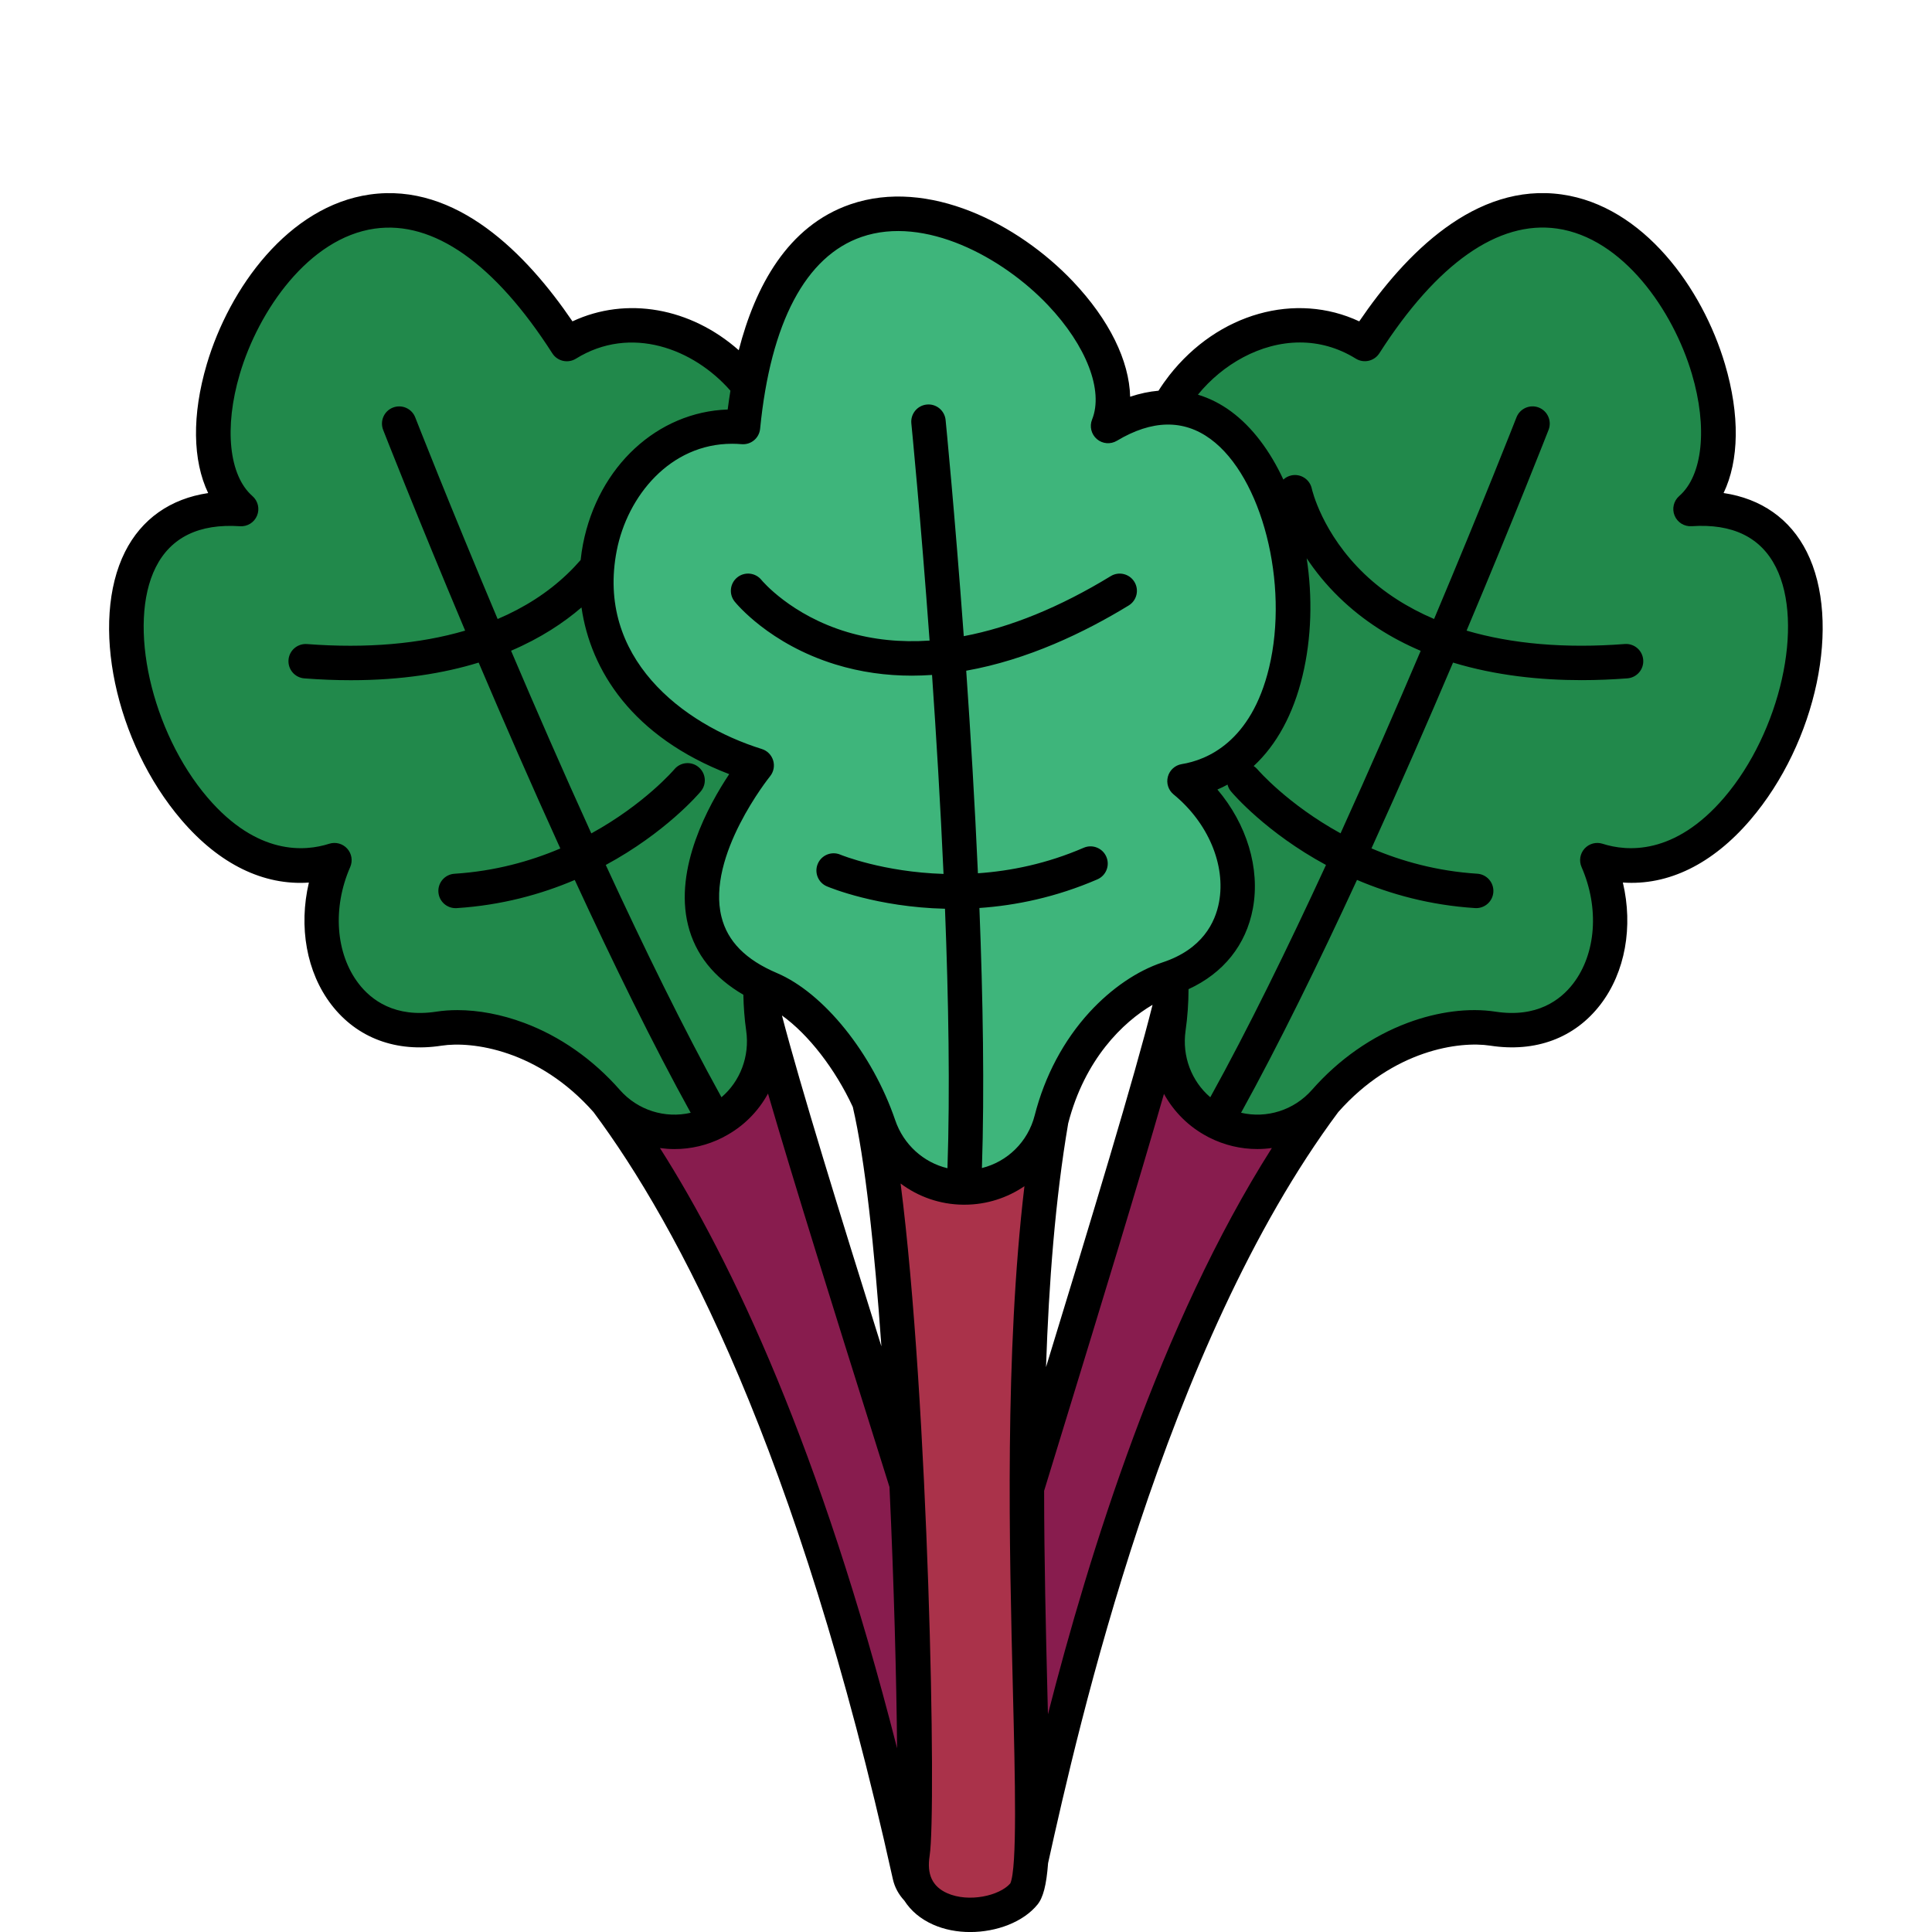 <svg xmlns="http://www.w3.org/2000/svg" xmlns:xlink="http://www.w3.org/1999/xlink" width="1024" zoomAndPan="magnify" viewBox="0 0 768 768" height="1024" preserveAspectRatio="xMidYMid meet" version="1.0"><path fill="#881c4e" d="M 302.422 398.289 C 318.402 464.25 399.551 705.777 401.715 731.168 C 404.164 760.062 365.395 762.566 361.617 745.512 C 351.41 699.359 314.285 535.59 241.238 437.738 " fill-opacity="1" fill-rule="nonzero"/><path fill="#21894b" d="M 284.18 446.074 C 269.648 453.477 251.996 450 241.227 437.75 C 219.289 412.812 191.277 406.324 174.488 408.91 C 135.992 414.836 118.367 375.211 132.93 341.91 C 61.129 364.934 8.402 196.414 95.859 202.355 C 54.133 166.027 137.73 0.055 225.309 136.766 C 278.461 103.777 355.746 186.547 281.578 259.09 C 281.578 259.09 357.457 292.566 317.172 340.637 C 305.555 354.504 299.684 383.125 303.379 408.746 C 305.566 423.98 298.109 438.969 284.398 445.961 Z M 284.18 446.074 " fill-opacity="1" fill-rule="nonzero"/><path fill="#881c4e" d="M 465.496 398.289 C 449.512 464.25 370.609 705.777 368.461 731.168 C 366.012 760.062 404.777 762.566 408.555 745.512 C 418.762 699.359 453.633 535.59 526.676 437.738 " fill-opacity="1" fill-rule="nonzero"/><path fill="#21894b" d="M 483.723 446.074 C 498.254 453.477 515.906 450 526.676 437.75 C 548.613 412.812 576.625 406.324 593.414 408.91 C 631.91 414.836 649.535 375.211 634.973 341.91 C 706.773 364.934 759.5 196.414 672.043 202.355 C 713.766 166.027 630.172 0.055 542.594 136.766 C 489.441 103.777 412.152 186.547 486.324 259.09 C 486.324 259.09 410.445 292.566 450.73 340.637 C 462.348 354.504 468.219 383.125 464.523 408.746 C 462.336 423.98 469.793 438.969 483.504 445.961 Z M 483.723 446.074 " fill-opacity="1" fill-rule="nonzero"/><path fill="#aa324a" d="M 345.5 437.777 C 361.223 503.805 365.668 718.398 362.77 736.641 C 358.211 765.277 396.117 766.344 407.105 752.781 C 417.629 739.777 397.309 565.48 417.93 445.113 " fill-opacity="1" fill-rule="nonzero"/><path fill="#3eb57b" d="M 383.445 472.051 C 399.758 472.051 413.891 460.922 417.93 445.113 C 426.125 412.922 448.145 394.418 464.277 389.09 C 501.254 376.883 498.953 333.562 470.859 310.527 C 545.273 298.398 515.676 124.309 440.48 169.355 C 461.145 118.027 311.273 8.184 295.375 169.766 C 233.043 164.535 201.785 273.391 300.82 304.312 C 300.82 304.312 248.438 368.617 306.172 393.129 C 322.824 400.207 341.051 423.023 349.398 447.523 C 354.367 462.086 367.816 472.051 383.211 472.051 Z M 383.445 472.051 " fill-opacity="1" fill-rule="nonzero"/><path fill="#000000" d="M 718.215 219.367 C 711.633 206.254 700.125 198.223 685.152 195.988 C 691.34 183.07 691.68 164.973 685.703 144.773 C 676.75 114.508 653.242 81.906 620.879 77.305 C 586.504 72.422 558.617 100.848 540.32 127.746 C 515.113 115.945 484.285 124.379 464.785 149.246 C 463.293 151.164 461.867 153.188 460.527 155.312 C 456.82 155.641 453.055 156.434 449.254 157.707 C 448.895 143.391 440.973 127.113 426.48 111.84 C 404.766 88.953 369.008 70.602 338.082 81.207 C 313.066 89.789 300.176 113.922 293.664 139.215 C 274.531 122.312 249.023 117.699 227.566 127.746 C 209.285 100.863 181.398 72.449 147.023 77.32 C 114.66 81.918 91.148 114.523 82.199 144.785 C 76.234 164.973 76.562 183.082 82.75 196.004 C 67.777 198.223 56.27 206.27 49.688 219.383 C 35.676 247.305 45.73 295.113 72.129 325.953 C 87.184 343.555 104.809 352.094 122.789 350.836 C 118.668 368.355 121.805 386.477 131.723 399.371 C 141.945 412.66 157.504 418.453 175.539 415.672 C 187.664 413.812 214.02 417.289 235.941 442.09 C 269.43 487.039 317.188 576.391 354.926 746.988 C 355.652 750.246 357.254 753.121 359.484 755.516 C 362.082 759.582 365.93 762.84 370.922 765.059 C 375.426 767.07 380.531 768.016 385.66 768.016 C 396.172 768.016 406.777 764.043 412.43 757.078 C 414.672 754.312 415.973 749.359 416.629 740.641 C 428.547 686.711 462.922 534.754 531.973 442.074 C 553.895 417.273 580.223 413.797 592.363 415.66 C 610.398 418.449 625.957 412.648 636.18 399.355 C 646.098 386.449 649.246 368.328 645.113 350.82 C 663.094 352.094 680.719 343.539 695.773 325.938 C 722.168 295.102 732.242 247.289 718.215 219.367 Z M 302.16 170.434 C 306.32 128.184 320.277 101.82 342.527 94.168 C 367.559 85.574 398.457 102.191 416.559 121.27 C 431.859 137.395 438.758 155.27 434.117 166.781 C 433.023 169.504 433.789 172.625 436.02 174.543 C 438.25 176.457 441.453 176.719 443.984 175.211 C 457.941 166.848 470.477 166.629 481.23 174.543 C 501.648 189.543 512.5 232.027 504.469 265.441 C 497.352 295.02 479.672 302.137 469.75 303.75 C 467.098 304.188 464.949 306.133 464.25 308.734 C 463.551 311.332 464.441 314.098 466.523 315.797 C 480.246 327.047 487.336 343.855 484.586 358.625 C 483.094 366.656 477.977 377.336 462.129 382.562 C 452.07 385.891 441.754 392.926 433.09 402.367 C 422.828 413.566 415.289 427.746 411.305 443.391 C 408.625 453.902 400.441 461.812 390.328 464.316 C 391.355 433.289 390.754 397.141 389.328 360.938 C 403.699 359.953 419.695 356.707 436.227 349.562 C 439.688 348.059 441.289 344.031 439.781 340.57 C 438.293 337.105 434.254 335.504 430.793 336.996 C 416.055 343.375 401.699 346.238 388.742 347.141 C 387.496 319.148 385.812 291.516 384.086 266.617 C 408.57 262.266 431.188 251.367 448.664 240.691 C 451.895 238.723 452.906 234.508 450.934 231.289 C 448.965 228.074 444.75 227.047 441.535 229.02 C 421.227 241.418 401.562 249.398 383.117 252.887 C 379.504 203.492 375.973 167.766 375.891 166.945 C 375.508 163.18 372.168 160.43 368.406 160.812 C 364.645 161.184 361.906 164.535 362.273 168.301 C 362.355 169.121 365.914 205.078 369.527 254.641 C 358.004 255.422 347.059 254.312 336.824 251.258 C 314.406 244.582 302.926 230.84 302.695 230.551 C 300.328 227.621 296.031 227.156 293.09 229.512 C 290.145 231.879 289.668 236.176 292.035 239.133 C 292.582 239.816 305.785 256.008 332.02 264.098 C 342.172 267.234 352.383 268.586 362.469 268.586 C 365.164 268.586 367.832 268.477 370.5 268.301 C 372.195 292.816 373.84 319.93 375.07 347.398 C 351.055 346.648 334.441 339.898 334.043 339.734 C 330.57 338.27 326.559 339.887 325.082 343.375 C 323.605 346.852 325.23 350.875 328.707 352.34 C 329.969 352.875 348.672 360.594 375.645 361.238 C 377.066 397.414 377.672 433.508 376.629 464.387 C 367.121 462.113 359.168 455.012 355.855 445.277 C 346.812 418.766 327.477 394.719 308.824 386.793 C 296.426 381.523 289.215 374.227 286.793 364.453 C 280.758 340.199 305.855 308.898 306.102 308.598 C 307.539 306.832 308.004 304.477 307.348 302.301 C 306.691 300.125 305.008 298.414 302.832 297.742 C 271.055 287.82 236.887 261.211 245.164 218.863 C 249.395 197.223 266.348 176.402 291.023 176.402 C 292.254 176.402 293.512 176.457 294.785 176.566 C 298.547 176.883 301.793 174.16 302.16 170.434 Z M 517.77 268.656 C 521.41 253.531 521.766 237.27 519.426 221.926 C 522.75 226.922 526.977 232.262 532.371 237.488 C 542.016 246.867 553.074 253.75 564.746 258.719 C 555.125 281.332 544.262 306.242 532.891 331.262 C 511.816 319.668 500.074 306.09 499.828 305.789 C 499.391 305.27 498.883 304.875 498.352 304.516 C 507.438 296.098 514.086 283.984 517.77 268.656 Z M 286.793 436.176 C 271.836 409.145 255.961 376.703 240.801 343.84 C 264.527 331.016 277.691 315.645 278.57 314.59 C 281.004 311.691 280.621 307.379 277.719 304.957 C 274.82 302.52 270.508 302.902 268.086 305.789 C 267.895 306.023 256.223 319.656 235.055 331.289 C 223.656 306.242 212.789 281.305 203.156 258.68 C 214.91 253.656 224.078 247.551 231.152 241.473 C 234.766 266.508 251.363 292.91 289.871 307.734 C 281.633 320.105 267.895 345.113 273.508 367.738 C 276.379 379.332 283.77 388.613 295.496 395.43 C 295.594 400.207 295.949 404.984 296.617 409.691 C 298.082 419.887 294.238 429.84 286.793 436.176 Z M 382.844 478.883 C 382.855 478.883 382.871 478.883 382.883 478.883 C 382.98 478.883 383.062 478.883 383.156 478.883 C 383.156 478.883 383.172 478.883 383.172 478.883 C 383.172 478.883 383.184 478.883 383.184 478.883 L 383.445 478.883 C 392.176 478.883 400.387 476.184 407.227 471.531 C 399.332 538.258 401.219 614.66 402.656 672.367 C 403.504 706.844 404.395 742.488 401.617 748.672 C 397.32 753.629 385.074 756.379 376.508 752.562 C 370.637 749.945 368.363 745.086 369.543 737.711 C 372.332 720.148 369.145 557.215 358.004 470.465 C 365.039 475.734 373.688 478.801 382.844 478.883 Z M 415.809 543.445 C 416.93 510.02 419.488 476.664 424.621 446.566 C 431.188 421.078 446.352 406.336 458.16 399.426 C 451.016 428.004 433.68 485.109 415.809 543.445 Z M 339 440.023 C 343.883 460.949 347.621 496.184 350.371 535.203 C 333.785 482.289 318.199 431.891 310.836 403.668 C 321.359 411.195 332.004 424.926 339 440.023 Z M 416.34 672.039 C 415.754 648.113 415.082 620.941 415.055 592.625 C 417.711 583.934 420.391 575.188 423.074 566.453 C 437.66 518.836 452.605 470.066 462.691 434.836 C 466.633 441.953 472.57 447.949 480.082 451.863 C 480.098 451.875 480.109 451.891 480.125 451.891 C 480.152 451.902 480.18 451.918 480.207 451.93 C 480.273 451.973 480.328 452.012 480.398 452.039 L 480.617 452.148 C 486.719 455.258 493.289 456.762 499.816 456.762 C 501.746 456.762 503.676 456.613 505.59 456.352 C 461.227 526.184 432.914 617.672 416.574 681.441 C 416.492 678.43 416.422 675.297 416.34 672.039 Z M 481.109 436.176 C 473.664 429.824 469.82 419.887 471.285 409.703 C 472.062 404.258 472.445 398.715 472.461 393.211 C 486.352 386.82 495.34 375.625 498.035 361.156 C 501.004 345.156 495.586 327.582 483.941 313.852 C 485.324 313.262 486.652 312.605 487.965 311.895 C 488.211 312.852 488.648 313.785 489.332 314.59 C 490.207 315.645 503.387 331.016 527.102 343.84 C 511.938 376.719 496.066 409.145 481.109 436.176 Z M 208.328 406.598 C 199.379 403.258 190.238 401.535 181.82 401.535 C 178.934 401.535 176.129 401.738 173.461 402.148 C 156.957 404.684 147.555 397.508 142.574 391.023 C 133.422 379.113 132.094 360.922 139.211 344.664 C 140.289 342.199 139.824 339.324 138.02 337.34 C 136.211 335.34 133.422 334.59 130.848 335.41 C 121.281 338.477 102.289 340.172 82.516 317.055 C 60.168 290.938 50.535 248.168 61.906 225.512 C 67.902 213.578 79.176 208.09 95.391 209.184 C 98.336 209.391 101.059 207.691 102.18 204.969 C 103.301 202.258 102.562 199.125 100.348 197.195 C 91 189.035 89.016 169.996 95.324 148.672 C 102.781 123.445 122.746 94.605 148.953 90.883 C 172.242 87.57 196.668 104.723 219.562 140.461 C 221.574 143.609 225.746 144.551 228.938 142.582 C 250.68 129.086 275.695 138.559 290.352 155.312 C 289.941 157.828 289.586 160.32 289.27 162.785 C 261.449 163.73 237.816 185.258 231.754 216.273 C 231.359 218.34 231.043 220.465 230.812 222.613 C 229.184 224.488 227.402 226.375 225.434 228.238 C 217.715 235.602 208.438 241.543 197.82 246.07 C 178.523 200.301 165.359 166.672 165.059 165.906 C 163.691 162.387 159.707 160.648 156.191 162.02 C 152.676 163.387 150.938 167.355 152.305 170.887 C 152.605 171.652 165.688 205.066 184.902 250.684 C 166.879 255.98 145.75 257.828 122.035 256.023 C 118.258 255.75 114.973 258.555 114.688 262.32 C 114.398 266.082 117.219 269.383 120.98 269.668 C 127.453 270.16 133.613 270.395 139.496 270.395 C 159.652 270.395 176.391 267.656 190.277 263.387 C 200.051 286.367 211.121 311.758 222.738 337.285 C 210.793 342.363 196.711 346.305 180.66 347.332 C 176.883 347.578 174.023 350.82 174.27 354.598 C 174.5 358.227 177.512 361.004 181.098 361.004 C 181.246 361.004 181.383 361.004 181.535 360.992 C 199.516 359.84 215.227 355.449 228.473 349.797 C 243.66 382.699 259.547 415.18 274.559 442.348 C 264.418 444.703 253.527 441.391 246.371 433.234 C 235.723 421.105 222.559 411.895 208.328 406.598 Z M 262.34 456.367 C 264.254 456.625 266.172 456.777 268.102 456.777 C 274.613 456.777 281.195 455.27 287.301 452.164 L 287.531 452.039 C 287.602 452.012 287.656 451.973 287.711 451.93 C 287.738 451.918 287.766 451.902 287.793 451.891 C 287.805 451.875 287.82 451.863 287.832 451.863 C 295.387 447.934 301.367 441.898 305.293 434.711 C 315.832 470.914 331.703 521.461 347.207 570.805 C 349.328 577.566 351.465 584.355 353.586 591.117 C 355.391 629.922 356.352 667.656 356.609 694.965 C 326.176 575.773 291.105 501.59 262.34 456.367 Z M 685.387 317.055 C 665.613 340.16 646.621 338.477 637.055 335.41 C 634.496 334.59 631.691 335.34 629.883 337.34 C 628.078 339.34 627.613 342.199 628.691 344.664 C 635.809 360.922 634.48 379.129 625.328 391.023 C 620.344 397.496 610.957 404.684 594.441 402.148 C 583.973 400.535 571.59 402.109 559.574 406.598 C 545.344 411.91 532.191 421.105 521.531 433.234 C 514.363 441.379 503.484 444.703 493.344 442.336 C 508.355 415.152 524.242 382.672 539.43 349.781 C 552.691 355.434 568.387 359.828 586.367 360.977 C 586.52 360.992 586.668 360.992 586.805 360.992 C 590.391 360.992 593.402 358.215 593.633 354.586 C 593.867 350.809 591.008 347.562 587.242 347.316 C 571.219 346.293 557.137 342.336 545.18 337.242 C 556.781 311.746 567.84 286.355 577.609 263.387 C 594.703 268.586 612.477 270.367 628.691 270.367 C 635.043 270.367 641.16 270.094 646.906 269.656 C 650.668 269.367 653.504 266.082 653.203 262.305 C 652.914 258.543 649.656 255.723 645.852 256.008 C 622.125 257.828 601.012 255.969 582.988 250.684 C 602.215 205.066 615.281 171.652 615.582 170.875 C 616.953 167.355 615.215 163.387 611.695 162.004 C 608.18 160.637 604.211 162.375 602.828 165.891 C 602.527 166.656 589.363 200.289 570.07 246.059 C 559.465 241.527 550.188 235.586 542.457 228.223 C 525.527 212.086 521.547 194.637 521.465 194.266 C 520.684 190.582 517.086 188.203 513.375 188.969 C 512.117 189.227 511.035 189.832 510.16 190.637 C 504.879 179.266 497.805 169.75 489.305 163.508 C 485.172 160.473 480.781 158.281 476.195 156.887 C 485.98 144.855 501.047 136.137 516.742 136.137 C 524.172 136.137 531.742 138.094 538.938 142.555 C 542.113 144.523 546.285 143.582 548.312 140.434 C 571.207 104.68 595.633 87.543 618.922 90.855 C 645.129 94.578 665.094 123.418 672.551 148.645 C 678.859 169.969 676.875 189.023 667.516 197.18 C 665.297 199.109 664.559 202.246 665.68 204.957 C 666.805 207.68 669.527 209.375 672.469 209.172 C 688.699 208.074 699.961 213.566 705.953 225.5 C 717.352 248.152 707.734 290.926 685.387 317.055 Z M 685.387 317.055 " fill-opacity="1" fill-rule="nonzero"/></svg>